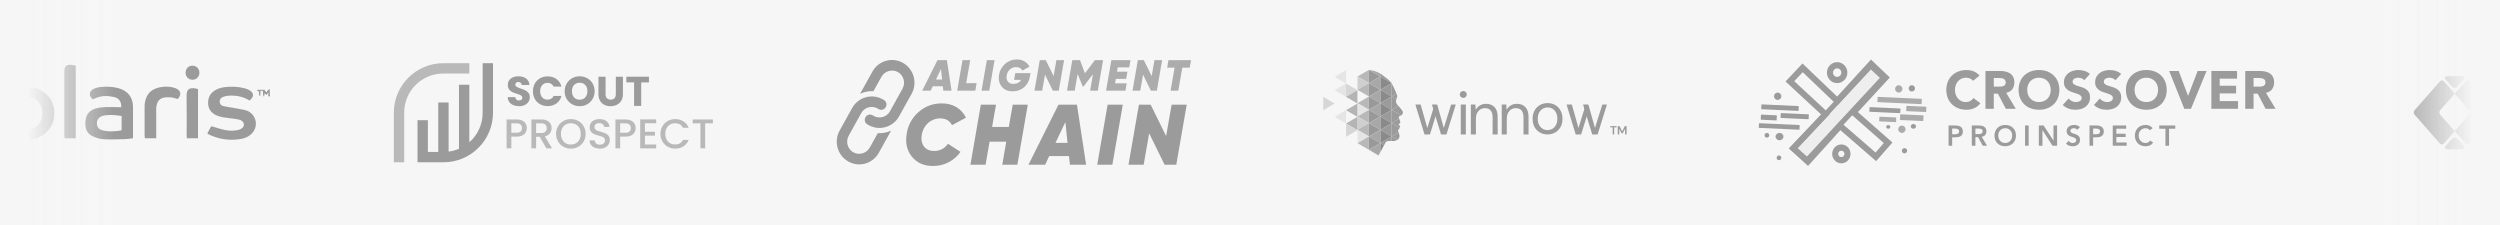 <svg width="1009" height="91" viewBox="0 0 1009 91" fill="none" xmlns="http://www.w3.org/2000/svg">
<rect x="0" y="0" width="1009" height="91" fill="#333333" stroke="none"/>
<g clip-path="url(#clip0_36_18454)">
<rect width="1009" height="91" fill="#F6F6F6"/>
<path d="M-10 0H1019" stroke="#F6F6F6" stroke-width="3"/>
<path d="M-10 91H1019" stroke="#F6F6F6" stroke-width="3"/>
<path d="M108.15 37.534C107.957 37.782 107.763 38.03 107.515 38.361C107.293 38.113 107.1 37.892 106.851 37.617C106.768 38.058 106.685 38.444 106.547 39.05C105.828 38.223 106.353 37.396 105.994 36.625C105.773 36.652 105.469 36.652 105.137 36.707C105.109 37.452 105.054 38.141 105.026 38.857C104.28 38.306 104.612 37.589 104.446 36.9C104.252 36.762 103.976 36.597 103.699 36.432C103.727 36.377 103.755 36.294 103.755 36.239C104.722 36.239 105.662 36.239 106.74 36.239C106.934 36.514 107.183 36.873 107.432 37.231C108.04 37.093 107.846 36.018 108.703 36.211C108.786 36.928 108.869 37.672 108.952 38.389C108.952 38.582 108.952 38.747 108.952 38.94C108.759 38.885 108.537 38.857 108.261 38.802C108.289 38.416 108.289 38.03 108.316 37.672C108.316 37.589 108.316 37.507 108.289 37.424C108.261 37.396 108.206 37.479 108.15 37.534Z" fill="#9B9B9B"/>
<path d="M108.952 38.333C108.869 37.617 108.786 36.872 108.703 36.156C108.786 36.045 108.869 35.963 108.952 35.852C108.952 36.679 108.952 37.506 108.952 38.333Z" fill="#909090"/>
<path d="M53.658 55.809C52.441 55.947 51.363 56.139 50.257 56.167C47.465 56.222 44.645 56.332 41.852 56.195C40.498 56.139 39.143 55.726 37.871 55.202C35.134 54.1 34.277 52.088 34.443 49.248C34.692 45.169 37.153 43.736 41.106 43.322C43.373 43.074 45.696 43.267 47.99 43.267C48.294 43.267 48.626 43.267 48.93 43.267C49.041 41.09 48.073 39.629 46.055 39.16C43.511 38.581 40.94 38.554 38.48 39.656C38.148 39.794 37.816 39.959 37.484 40.097C35.715 38.747 35.853 36.762 37.844 35.852C38.756 35.439 39.779 35.191 40.747 35.108C43.097 34.888 45.419 34.943 47.741 35.577C51.557 36.597 53.658 39.243 53.686 43.129C53.713 47.071 53.686 51.013 53.686 54.982C53.713 55.202 53.686 55.423 53.658 55.809ZM49.096 46.823C48.211 46.713 47.41 46.547 46.58 46.492C44.755 46.382 42.903 46.272 41.134 46.878C39.779 47.347 39.088 48.422 39.115 49.827C39.143 51.178 39.807 52.17 41.189 52.556C43.788 53.245 46.414 53.08 49.069 52.611C49.096 50.682 49.096 48.863 49.096 46.823Z" fill="#9B9B9B"/>
<path d="M21.919 45.72C22.112 51.233 17.634 56.36 10.86 56.415C4.529 56.47 -0.337 51.729 -0.282 45.638C-0.254 39.518 4.501 35.026 10.86 35.026C17.385 34.998 22.14 40.042 21.919 45.72ZM10.805 39.133C7.21 39.133 4.556 41.944 4.556 45.748C4.556 49.414 7.266 52.281 10.749 52.281C14.426 52.281 17.081 49.579 17.053 45.72C17.053 41.145 13.873 39.105 10.805 39.133Z" fill="#9B9B9B"/>
<path d="M100.686 40.566C98.087 38.912 95.184 38.416 92.142 38.637C91.451 38.692 90.76 38.83 90.124 39.078C89.101 39.436 88.631 40.125 88.659 41.035C88.687 41.999 89.267 42.606 90.124 42.799C91.59 43.13 93.082 43.35 94.576 43.598C95.986 43.846 97.368 44.094 98.778 44.37C99.137 44.453 99.469 44.59 99.828 44.728C103.616 46.41 104.446 51.151 101.487 54.045C100.326 55.175 98.916 55.782 97.34 56.057C92.806 56.884 88.465 56.25 84.318 54.293C84.125 54.21 83.931 54.045 83.655 53.852C84.208 52.832 84.761 51.84 85.258 50.93C87.166 51.454 88.963 52.088 90.843 52.474C92.695 52.86 94.603 52.887 96.456 52.364C97.064 52.171 97.755 51.785 98.114 51.289C98.888 50.158 98.197 48.725 96.677 48.339C95.405 48.008 94.05 47.871 92.723 47.705C90.954 47.457 89.157 47.347 87.47 46.603C85.59 45.776 84.291 44.425 84.042 42.303C83.793 39.932 84.484 37.975 86.558 36.597C87.885 35.715 89.405 35.301 90.954 35.136C93.525 34.888 96.096 34.943 98.64 35.605C99.303 35.77 99.967 36.018 100.547 36.349C102.593 37.479 102.648 39.105 100.686 40.566Z" fill="#9B9B9B"/>
<path d="M30.544 55.809C28.969 55.809 27.559 55.809 26.038 55.809C26.01 55.395 25.955 54.982 25.955 54.596C25.955 45.996 25.955 37.423 25.955 28.823C25.955 26.701 26.674 26.012 28.803 26.177C29.383 26.205 29.964 26.398 30.544 26.508C30.544 36.321 30.544 45.996 30.544 55.809Z" fill="#9B9B9B"/>
<path d="M63.058 55.809C61.482 55.809 60.017 55.809 58.468 55.809C58.441 55.478 58.386 55.12 58.358 54.789C58.358 50.985 58.358 47.154 58.358 43.35C58.358 42.661 58.358 41.972 58.496 41.283C59.132 37.7 61.344 35.632 65.242 35.108C67.067 34.86 68.919 34.916 70.689 35.55C72.983 36.349 73.426 38.141 71.767 39.96C70.827 39.739 69.915 39.381 68.975 39.298C67.951 39.215 66.846 39.215 65.85 39.464C63.943 39.987 63.279 41.531 63.086 43.35C63.003 44.122 63.058 44.921 63.058 45.693C63.058 48.587 63.058 51.481 63.058 54.376C63.058 54.844 63.058 55.285 63.058 55.809Z" fill="#9B9B9B"/>
<path d="M79.923 35.991C79.923 42.633 79.923 49.166 79.923 55.809C78.43 55.809 76.964 55.809 75.388 55.809C75.361 55.313 75.333 54.872 75.333 54.431C75.333 49.139 75.416 43.874 75.305 38.582C75.25 35.577 76.992 35.357 79.01 35.715C79.259 35.742 79.535 35.853 79.923 35.991Z" fill="#9B9B9B"/>
<path d="M80.476 29.32C80.476 30.974 79.259 32.214 77.656 32.187C76.08 32.159 74.918 30.974 74.891 29.375C74.891 27.721 76.107 26.481 77.711 26.508C79.287 26.536 80.476 27.749 80.476 29.32Z" fill="#9B9B9B"/>
<path d="M108.15 37.534C108.206 37.479 108.233 37.424 108.289 37.369C108.289 37.451 108.289 37.534 108.316 37.617C108.261 37.589 108.206 37.562 108.15 37.534Z" fill="#909090"/>
<g clip-path="url(#clip1_36_18454)">
<path d="M178.968 25.5C167.916 25.5 158.952 34.457 158.952 45.501V65.5H163.134V45.501C163.134 36.699 170.159 29.678 178.968 29.678H189.42V25.5H178.968Z" fill="#B9B9B9"/>
<path d="M194.801 25.5V45.501C194.801 50.283 192.726 54.539 189.42 57.428V34.201H185.239V60.053C183.929 60.611 182.526 60.998 181.057 61.188V41.362H176.876V61.322H172.694V48.523H168.513V65.499H178.966C190.018 65.499 198.981 56.543 198.981 45.499V25.5H194.801Z" fill="#9B9B9B"/>
<path d="M207.201 42.439C206.518 42.159 205.973 41.745 205.564 41.197C205.155 40.649 204.939 39.988 204.917 39.216H207.974C208.018 39.653 208.169 39.985 208.427 40.215C208.685 40.445 209.021 40.559 209.434 40.559C209.848 40.559 210.195 40.461 210.443 40.265C210.689 40.07 210.812 39.798 210.812 39.45C210.812 39.159 210.714 38.919 210.519 38.728C210.323 38.538 210.082 38.381 209.796 38.258C209.51 38.135 209.104 37.996 208.578 37.839C207.816 37.604 207.195 37.369 206.713 37.134C206.232 36.9 205.817 36.553 205.47 36.094C205.122 35.635 204.949 35.036 204.949 34.298C204.949 33.202 205.347 32.342 206.141 31.721C206.936 31.1 207.972 30.789 209.249 30.789C210.526 30.789 211.595 31.1 212.391 31.721C213.186 32.342 213.611 33.206 213.668 34.314H210.56C210.538 33.933 210.397 33.634 210.141 33.416C209.883 33.198 209.553 33.089 209.15 33.089C208.802 33.089 208.522 33.181 208.31 33.366C208.097 33.551 207.99 33.817 207.99 34.163C207.99 34.544 208.169 34.84 208.528 35.052C208.886 35.265 209.446 35.495 210.208 35.741C210.969 35.999 211.588 36.245 212.064 36.479C212.541 36.714 212.952 37.055 213.299 37.503C213.646 37.952 213.819 38.527 213.819 39.232C213.819 39.937 213.648 40.514 213.308 41.062C212.966 41.61 212.471 42.046 211.821 42.372C211.172 42.697 210.405 42.858 209.519 42.858C208.634 42.858 207.884 42.719 207.201 42.439Z" fill="#9B9B9B"/>
<path d="M215.851 33.719C216.355 32.806 217.058 32.096 217.959 31.587C218.861 31.079 219.883 30.824 221.025 30.824C222.425 30.824 223.623 31.193 224.62 31.932C225.617 32.67 226.283 33.678 226.618 34.953H223.46C223.226 34.46 222.891 34.085 222.46 33.828C222.029 33.57 221.54 33.442 220.99 33.442C220.104 33.442 219.389 33.75 218.839 34.365C218.291 34.98 218.017 35.804 218.017 36.832C218.017 37.861 218.291 38.684 218.839 39.3C219.387 39.915 220.104 40.222 220.99 40.222C221.538 40.222 222.028 40.093 222.46 39.837C222.891 39.579 223.224 39.206 223.46 38.712H226.618C226.283 39.988 225.616 40.992 224.62 41.726C223.623 42.458 222.425 42.824 221.025 42.824C219.883 42.824 218.861 42.569 217.959 42.061C217.058 41.553 216.355 40.844 215.851 39.938C215.347 39.031 215.094 37.997 215.094 36.832C215.094 35.668 215.347 34.63 215.851 33.719Z" fill="#9B9B9B"/>
<path d="M230.911 42.088C229.988 41.574 229.253 40.854 228.711 39.931C228.167 39.008 227.896 37.97 227.896 36.818C227.896 35.667 228.167 34.631 228.711 33.712C229.253 32.795 229.988 32.079 230.911 31.563C231.835 31.049 232.851 30.791 233.96 30.791C235.068 30.791 236.084 31.049 237.009 31.563C237.933 32.077 238.661 32.794 239.192 33.712C239.724 34.629 239.99 35.665 239.99 36.818C239.99 37.971 239.721 39.008 239.183 39.931C238.645 40.854 237.918 41.574 237 42.088C236.083 42.602 235.068 42.86 233.96 42.86C232.851 42.86 231.835 42.602 230.911 42.088ZM236.22 39.301C236.786 38.674 237.069 37.847 237.069 36.817C237.069 35.787 236.786 34.944 236.22 34.325C235.654 33.703 234.901 33.393 233.961 33.393C233.021 33.393 232.25 33.701 231.686 34.316C231.12 34.931 230.837 35.765 230.837 36.817C230.837 37.869 231.12 38.689 231.686 39.309C232.251 39.93 233.009 40.24 233.961 40.24C234.913 40.24 235.654 39.927 236.22 39.3V39.301Z" fill="#9B9B9B"/>
<path d="M244.409 30.959V38.009C244.409 38.713 244.582 39.257 244.929 39.636C245.277 40.017 245.786 40.208 246.458 40.208C247.131 40.208 247.645 40.017 248.004 39.636C248.362 39.255 248.542 38.713 248.542 38.009V30.959H251.414V37.993C251.414 39.044 251.19 39.934 250.743 40.662C250.294 41.39 249.693 41.938 248.936 42.307C248.18 42.676 247.338 42.861 246.409 42.861C245.479 42.861 244.648 42.679 243.915 42.316C243.182 41.953 242.601 41.405 242.176 40.671C241.751 39.938 241.538 39.046 241.538 37.994V30.96H244.41L244.409 30.959Z" fill="#9B9B9B"/>
<path d="M261.913 30.959V33.26H258.789V42.744H255.916V33.258H252.792V30.958H261.913V30.959Z" fill="#9B9B9B"/>
<path d="M212.206 53.364C211.926 53.89 211.477 54.318 210.862 54.647C210.246 54.977 209.456 55.142 208.494 55.142H206.377V59.876H204.462V48.21H208.494C209.39 48.21 210.149 48.364 210.769 48.672C211.391 48.979 211.856 49.397 212.164 49.923C212.472 50.449 212.625 51.036 212.625 51.685C212.625 52.278 212.485 52.838 212.205 53.364H212.206ZM210.123 53.087C210.48 52.757 210.661 52.29 210.661 51.685C210.661 50.409 209.938 49.772 208.494 49.772H206.377V53.582H208.494C209.221 53.582 209.765 53.417 210.123 53.087Z" fill="#B9B9B9"/>
<path d="M220.522 59.876L217.835 55.21H216.373V59.876H214.458V48.21H218.49C219.386 48.21 220.145 48.367 220.766 48.68C221.387 48.994 221.852 49.413 222.16 49.939C222.468 50.465 222.622 51.052 222.622 51.701C222.622 52.463 222.4 53.153 221.958 53.774C221.515 54.395 220.835 54.817 219.917 55.041L222.807 59.876H220.522ZM216.373 53.682H218.49C219.207 53.682 219.747 53.503 220.112 53.144C220.475 52.787 220.657 52.305 220.657 51.701C220.657 51.098 220.478 50.624 220.119 50.283C219.76 49.942 219.217 49.772 218.49 49.772H216.373V53.683V53.682Z" fill="#B9B9B9"/>
<path d="M227.399 59.23C226.486 58.721 225.764 58.011 225.232 57.098C224.7 56.187 224.435 55.16 224.435 54.017C224.435 52.874 224.7 51.852 225.232 50.945C225.764 50.038 226.486 49.33 227.399 48.822C228.311 48.313 229.311 48.059 230.397 48.059C231.484 48.059 232.5 48.313 233.413 48.822C234.325 49.332 235.045 50.039 235.571 50.945C236.098 51.852 236.36 52.876 236.36 54.017C236.36 55.158 236.096 56.185 235.571 57.098C235.045 58.011 234.325 58.721 233.413 59.23C232.5 59.739 231.496 59.993 230.397 59.993C229.299 59.993 228.311 59.738 227.399 59.23ZM232.463 57.803C233.067 57.45 233.541 56.947 233.882 56.292C234.224 55.637 234.394 54.88 234.394 54.017C234.394 53.154 234.223 52.4 233.882 51.751C233.541 51.102 233.067 50.603 232.463 50.256C231.859 49.909 231.17 49.736 230.397 49.736C229.625 49.736 228.936 49.91 228.332 50.256C227.728 50.603 227.254 51.102 226.912 51.751C226.571 52.4 226.399 53.156 226.399 54.017C226.399 54.878 226.569 55.637 226.912 56.292C227.254 56.947 227.728 57.451 228.332 57.803C228.936 58.156 229.625 58.331 230.397 58.331C231.17 58.331 231.859 58.156 232.463 57.803Z" fill="#B9B9B9"/>
<path d="M239.974 59.583C239.346 59.309 238.854 58.919 238.496 58.417C238.137 57.913 237.958 57.325 237.958 56.654H240.008C240.052 57.158 240.251 57.572 240.604 57.897C240.958 58.222 241.453 58.383 242.091 58.383C242.729 58.383 243.267 58.224 243.636 57.904C244.006 57.585 244.191 57.175 244.191 56.671C244.191 56.279 244.076 55.96 243.846 55.714C243.616 55.468 243.331 55.277 242.99 55.143C242.648 55.008 242.175 54.863 241.571 54.706C240.808 54.504 240.189 54.3 239.714 54.094C239.238 53.887 238.833 53.565 238.496 53.128C238.16 52.691 237.992 52.11 237.992 51.382C237.992 50.711 238.16 50.123 238.496 49.619C238.832 49.115 239.302 48.73 239.907 48.461C240.511 48.192 241.211 48.058 242.006 48.058C243.136 48.058 244.065 48.34 244.786 48.906C245.509 49.471 245.909 50.246 245.987 51.231H243.87C243.836 50.806 243.635 50.443 243.265 50.139C242.896 49.836 242.409 49.687 241.804 49.687C241.255 49.687 240.807 49.827 240.459 50.107C240.112 50.387 239.939 50.79 239.939 51.316C239.939 51.675 240.049 51.968 240.266 52.198C240.484 52.428 240.761 52.609 241.097 52.743C241.433 52.878 241.892 53.023 242.474 53.179C243.246 53.392 243.877 53.604 244.364 53.817C244.85 54.029 245.265 54.357 245.607 54.798C245.949 55.241 246.119 55.831 246.119 56.569C246.119 57.163 245.959 57.722 245.639 58.248C245.32 58.774 244.855 59.196 244.245 59.516C243.635 59.835 242.915 59.993 242.087 59.993C241.302 59.993 240.597 59.857 239.97 59.582L239.974 59.583Z" fill="#B9B9B9"/>
<path d="M256.134 53.364C255.854 53.89 255.405 54.318 254.789 54.647C254.174 54.977 253.383 55.142 252.422 55.142H250.304V59.876H248.39V48.21H252.422C253.317 48.21 254.077 48.364 254.697 48.672C255.319 48.979 255.783 49.397 256.091 49.923C256.399 50.449 256.553 51.036 256.553 51.685C256.553 52.278 256.412 52.838 256.132 53.364H256.134ZM254.05 53.087C254.408 52.757 254.589 52.29 254.589 51.685C254.589 50.409 253.866 49.772 252.422 49.772H250.304V53.582H252.422C253.149 53.582 253.693 53.417 254.05 53.087Z" fill="#B9B9B9"/>
<path d="M260.3 49.754V53.177H264.332V54.739H260.3V58.315H264.835V59.877H258.384V48.193H264.835V49.755H260.3V49.754Z" fill="#B9B9B9"/>
<path d="M267.347 50.947C267.88 50.04 268.601 49.332 269.514 48.824C270.426 48.316 271.426 48.06 272.513 48.06C273.756 48.06 274.861 48.365 275.831 48.975C276.8 49.584 277.502 50.449 277.939 51.568H275.637C275.335 50.953 274.914 50.494 274.378 50.191C273.84 49.889 273.218 49.738 272.513 49.738C271.74 49.738 271.051 49.912 270.447 50.258C269.843 50.605 269.369 51.103 269.028 51.752C268.686 52.401 268.514 53.157 268.514 54.019C268.514 54.88 268.685 55.636 269.028 56.285C269.369 56.934 269.843 57.435 270.447 57.787C271.051 58.14 271.74 58.316 272.513 58.316C273.218 58.316 273.84 58.165 274.378 57.863C274.916 57.561 275.335 57.103 275.637 56.486H277.939C277.502 57.605 276.8 58.467 275.831 59.07C274.861 59.674 273.756 59.977 272.513 59.977C271.414 59.977 270.413 59.722 269.506 59.214C268.598 58.704 267.878 57.996 267.347 57.091C266.815 56.184 266.55 55.16 266.55 54.019C266.55 52.878 266.815 51.853 267.347 50.947Z" fill="#B9B9B9"/>
<path d="M287.715 48.21V49.772H284.606V59.876H282.692V49.772H279.567V48.21H287.715Z" fill="#B9B9B9"/>
</g>
<g clip-path="url(#clip2_36_18454)">
<path d="M384.043 36.586H380.72L380.53 34.809H376.477L375.641 36.586H372.208L378.367 24.265H382.159L384.043 36.586ZM379.782 27.838L377.764 32.097H380.244L379.782 27.838Z" fill="#ACACAC"/>
<path d="M391.578 24.265L389.961 33.541H394.157L393.634 36.586H386.327L388.467 24.265H391.578Z" fill="#ACACAC"/>
<path d="M396.152 36.586L398.292 24.265H401.406L399.266 36.586H396.152Z" fill="#ACACAC"/>
<path d="M409.756 29.527H415.897L415.688 30.777C415.398 32.644 414.615 34.124 413.34 35.216C412.065 36.308 410.511 36.854 408.678 36.854C406.771 36.854 405.309 36.221 404.292 34.953C403.275 33.686 402.909 32.119 403.195 30.253C403.461 28.503 404.342 26.91 405.674 25.764C406.98 24.601 408.667 23.974 410.406 24.004C411.482 23.983 412.544 24.249 413.485 24.776C414.351 25.271 415.054 26.015 415.503 26.914L412.642 28.458C412.133 27.543 411.281 27.086 410.084 27.086C409.173 27.078 408.29 27.41 407.605 28.018C406.906 28.644 406.445 29.497 406.3 30.43C406.127 31.414 406.284 32.235 406.769 32.892C407.255 33.55 407.985 33.871 408.961 33.857C410.446 33.857 411.495 33.318 412.11 32.238H409.293L409.756 29.527Z" fill="#ACACAC"/>
<path d="M420.629 36.586H417.515L419.655 24.265H422.073L425.239 30.706L426.37 24.265H429.466L427.326 36.586H424.927L421.76 30.145L420.629 36.586Z" fill="#ACACAC"/>
<path d="M441.904 24.265H445.21L443.07 36.586H439.978L441.122 29.932L437.308 34.895H436.995L434.924 29.845L433.758 36.586H430.644L432.784 24.265H435.898L437.882 29.581L441.904 24.265Z" fill="#ACACAC"/>
<path d="M456.274 24.265L455.751 27.204H451.141L450.829 28.929H455.046L454.523 31.823H450.348L450.035 33.637H454.733L454.227 36.594H446.407L448.547 24.272L456.274 24.265Z" fill="#ACACAC"/>
<path d="M460.206 36.586H457.091L459.231 24.265H461.649L464.816 30.706L465.947 24.265H469.042L466.904 36.586H464.503L461.34 30.139L460.206 36.586Z" fill="#ACACAC"/>
<path d="M471.583 24.265H480.717L480.177 27.31H477.184L475.567 36.586H472.452L474.07 27.31H471.068L471.583 24.265Z" fill="#ACACAC"/>
<path d="M376.605 66.996C372.935 66.996 370.084 65.75 368.053 63.258C366.047 60.791 365.34 57.711 365.932 54.017C366.437 50.583 368.15 47.449 370.756 45.19C373.402 42.883 376.504 41.728 380.061 41.728C382.363 41.728 384.347 42.23 386.014 43.234C387.681 44.242 389.015 45.73 389.846 47.506L384.235 50.518C383.323 48.697 381.738 47.785 379.48 47.784C377.681 47.765 375.939 48.419 374.588 49.619C373.214 50.85 372.308 52.527 372.022 54.361C371.702 56.298 371.998 57.878 372.911 59.102C373.846 60.325 375.214 60.937 377.017 60.937C379.32 60.937 381.19 59.968 382.627 58.029L387.656 61.309C386.413 63.079 384.764 64.516 382.85 65.497C380.917 66.494 378.775 67.008 376.605 66.996Z" fill="#9B9B9B"/>
<path d="M407.154 51.218L408.728 42.253H414.817L410.606 66.481H404.518L406.126 57.172H399.386L397.778 66.481H391.656L395.863 42.253H401.987L400.414 51.218H407.154Z" fill="#9B9B9B"/>
<path d="M438.352 66.481H431.82L431.438 62.986H423.468L421.826 66.481H415.087L427.2 42.253H434.658L438.352 66.481ZM429.972 49.279L426.003 57.656H430.86L429.972 49.279Z" fill="#9B9B9B"/>
<path d="M442.839 66.481L447.035 42.253H453.157L448.95 66.481H442.839Z" fill="#9B9B9B"/>
<path d="M461.579 66.481H455.456L459.664 42.253H464.419L470.644 54.922L472.868 42.253H478.958L474.75 66.481H470.03L463.803 53.814L461.579 66.481Z" fill="#9B9B9B"/>
<path d="M352.116 28.884L347.132 37.844C348.058 37.41 349.039 37.105 350.046 36.939C350.866 36.803 351.697 36.759 352.526 36.81L355.732 31.044C357.067 28.643 360.119 27.742 362.474 29.134C363.574 29.787 364.376 30.851 364.709 32.096C365.042 33.342 364.879 34.669 364.256 35.795L361.013 41.636L359.836 43.759L359.203 44.895C358.632 45.926 357.711 46.712 356.611 47.109C355.94 47.354 355.224 47.447 354.513 47.381C353.83 47.319 353.167 47.112 352.57 46.771C352.467 46.713 352.368 46.651 352.27 46.578C351.84 46.284 351.316 46.167 350.804 46.25C350.291 46.333 349.83 46.611 349.512 47.026L349.423 47.144C349.256 47.365 349.136 47.619 349.07 47.889C349.003 48.159 348.991 48.44 349.036 48.715C349.08 48.99 349.178 49.253 349.326 49.488C349.473 49.723 349.667 49.925 349.894 50.083C350.085 50.218 350.298 50.347 350.51 50.468C351.328 50.935 352.213 51.27 353.132 51.46C353.893 51.619 354.671 51.677 355.446 51.632C357.412 51.523 359.29 50.773 360.798 49.492C361.627 48.784 362.324 47.931 362.856 46.974L362.932 46.839L367.916 37.877C368.499 36.827 368.873 35.672 369.015 34.476C369.158 33.28 369.066 32.067 368.745 30.907C368.424 29.747 367.88 28.663 367.145 27.715C366.41 26.768 365.497 25.977 364.46 25.386C362.364 24.194 359.887 23.893 357.572 24.549C355.257 25.205 353.294 26.765 352.116 28.884Z" fill="#9B9B9B"/>
<path d="M353.664 39.099C352.903 38.94 352.126 38.882 351.35 38.927C350.425 38.979 349.513 39.175 348.646 39.506C347.682 39.872 346.787 40.402 345.999 41.073C345.169 41.778 344.472 42.627 343.939 43.581L343.864 43.716L338.881 52.678C338.297 53.728 337.923 54.883 337.781 56.079C337.639 57.275 337.731 58.488 338.052 59.648C338.373 60.808 338.916 61.892 339.651 62.84C340.387 63.787 341.299 64.579 342.337 65.169C343.374 65.76 344.517 66.138 345.698 66.282C346.88 66.425 348.079 66.332 349.225 66.008C350.372 65.683 351.444 65.133 352.38 64.389C353.316 63.645 354.099 62.722 354.682 61.672L359.666 52.713C357.98 53.503 356.126 53.858 354.27 53.747L351.064 59.513C349.729 61.914 346.678 62.815 344.322 61.423C343.222 60.77 342.42 59.706 342.087 58.461C341.754 57.215 341.917 55.887 342.541 54.762L345.783 48.919L346.962 46.796L347.593 45.66C347.797 45.294 348.047 44.956 348.335 44.654C348.852 44.113 349.486 43.7 350.187 43.446C350.858 43.201 351.574 43.107 352.285 43.172C352.968 43.235 353.63 43.444 354.228 43.784C354.33 43.842 354.431 43.904 354.528 43.977C354.958 44.271 355.482 44.388 355.994 44.305C356.507 44.222 356.969 43.944 357.286 43.529L357.375 43.411C357.542 43.19 357.662 42.936 357.729 42.666C357.795 42.395 357.807 42.114 357.763 41.839C357.718 41.564 357.619 41.301 357.471 41.066C357.324 40.831 357.13 40.629 356.902 40.472C356.712 40.337 356.5 40.208 356.286 40.087C355.468 39.621 354.584 39.288 353.664 39.099Z" fill="#9B9B9B"/>
</g>
<g clip-path="url(#clip3_36_18454)">
<path d="M561.695 38.94L563.633 37.806C563.193 36.687 562.296 34.671 561.695 33.662V38.94Z" fill="#9B9B9B"/>
<path d="M561.695 38.941L563.588 40.049C563.775 39.539 564.007 38.911 563.862 38.436C563.82 38.298 563.74 38.078 563.633 37.806L561.695 38.941Z" fill="#9B9B9B"/>
<path d="M561.695 44.322L564.398 42.74C564.312 42.65 564.222 42.56 564.125 42.469C563.623 41.992 563.392 41.212 563.392 40.755C563.392 40.59 563.483 40.338 563.588 40.049L561.695 38.941V44.322Z" fill="#9B9B9B"/>
<path d="M561.695 44.321L565.524 46.561C565.757 46.438 565.943 46.238 566.052 45.995C566.246 45.575 566.281 45.308 566.108 44.931C565.914 44.511 565.704 44.353 565.366 43.896C565.089 43.522 564.789 43.141 564.399 42.738L561.695 44.32L561.695 44.321Z" fill="#9B9B9B"/>
<path d="M561.695 49.701L564.725 47.928C564.625 47.65 564.542 47.413 564.52 47.324C564.464 47.096 564.708 47.02 564.877 46.848C564.975 46.748 565.249 46.712 565.524 46.561L561.695 44.321L561.695 49.701Z" fill="#9B9B9B"/>
<path d="M561.691 49.7L564.925 51.592C565.014 51.432 565.08 51.294 565.08 51.245C565.08 51.131 564.967 50.73 564.798 50.559C564.677 50.433 564.564 50.299 564.46 50.159L564.89 49.81C564.89 49.81 565.265 49.462 565.152 49.119C565.083 48.909 564.882 48.367 564.722 47.926L561.691 49.699L561.691 49.7Z" fill="#9B9B9B"/>
<path d="M561.695 55.081L564.506 53.437C564.392 53.177 564.274 52.95 564.238 52.81C564.182 52.581 564.389 52.412 564.558 52.182C564.692 51.993 564.816 51.796 564.929 51.593L561.695 49.701V55.081Z" fill="#9B9B9B"/>
<path d="M561.695 55.082L564.018 56.441C564.036 56.43 564.053 56.419 564.069 56.409C564.407 56.18 564.689 55.723 564.802 55.323C564.915 54.923 564.802 54.409 564.689 53.951C564.643 53.775 564.581 53.602 564.506 53.435L561.695 55.08V55.082Z" fill="#9B9B9B"/>
<path d="M562.434 56.925C562.864 56.925 563.652 56.666 564.017 56.444L561.695 55.085V56.902C562.01 56.912 562.281 56.925 562.434 56.925Z" fill="#9B9B9B"/>
<path d="M561.595 33.502L561.584 33.484C560.851 32.342 559.105 31.268 558.09 30.412C558.06 30.387 558.03 30.364 558 30.34L557.095 30.869L561.595 33.502Z" fill="#9B9B9B"/>
<path d="M561.648 33.586C561.63 33.557 561.613 33.529 561.596 33.502L557.095 30.869V36.249L561.648 33.586Z" fill="#8A8A8A"/>
<path d="M561.693 38.941V33.663C561.678 33.637 561.662 33.611 561.647 33.587L557.095 36.251L561.693 38.941Z" fill="#9B9B9B"/>
<path d="M561.693 38.941L557.095 36.251H557.095V36.251V41.631H557.095L561.693 38.941Z" fill="#8A8A8A"/>
<path d="M561.693 38.941L557.095 41.632L561.693 44.322V38.942V38.942V38.941H561.693Z" fill="#9B9B9B"/>
<path d="M561.693 44.321L561.693 44.32H561.693L557.095 41.63H557.095V41.63V47.01L561.692 44.321L561.693 44.321Z" fill="#8A8A8A"/>
<path d="M561.693 44.321V44.32L561.693 44.321L561.692 44.321L557.095 47.011L561.693 49.701H561.693V49.7V44.321Z" fill="#9B9B9B"/>
<path d="M561.693 49.701L557.095 47.011H557.095V52.391L561.693 49.701Z" fill="#8A8A8A"/>
<path d="M557.095 52.391H557.095L561.692 55.081L561.693 55.082H561.693V49.702V49.701V49.701H561.693L557.095 52.391Z" fill="#9B9B9B"/>
<path d="M561.693 55.083L561.693 55.082L561.692 55.082L557.095 52.393V57.773H557.095L561.693 55.083Z" fill="#8A8A8A"/>
<path d="M561.693 55.083L557.095 57.773L558.576 58.64C558.714 58.4 558.832 58.248 558.863 58.189C559.054 57.835 559.269 57.147 559.838 56.983C560.282 56.854 561.077 56.881 561.693 56.902V55.084V55.083Z" fill="#9B9B9B"/>
<path d="M557.095 57.773V61.41C557.596 60.443 558.211 59.275 558.576 58.64L557.095 57.773Z" fill="#8A8A8A"/>
<path d="M557.095 30.869L558 30.339C557.713 30.104 557.411 29.888 557.095 29.694V30.869Z" fill="#8A8A8A"/>
<path d="M557.093 29.695C556.396 29.267 555.675 28.968 554.875 28.698C554.327 28.513 553.454 28.377 552.673 28.284L557.093 30.871V29.695Z" fill="#A8A8A8"/>
<path d="M552.495 33.562L557.093 30.872L552.672 28.285C552.612 28.278 552.553 28.271 552.495 28.266V33.562Z" fill="#999999"/>
<path d="M552.496 33.559H552.495L552.496 33.559V33.56L557.093 36.25V30.869L552.496 33.559V33.559Z" fill="#A8A8A8"/>
<path d="M552.495 38.94L557.093 36.25L552.495 33.56V38.94Z" fill="#999999"/>
<path d="M552.495 38.941V38.942L557.093 41.631H557.093V36.251H557.093L552.495 38.941V38.941Z" fill="#A8A8A8"/>
<path d="M557.093 41.631L552.495 38.941V44.321L557.093 41.631Z" fill="#999999"/>
<path d="M552.496 44.322L552.495 44.322L552.496 44.322L552.496 44.322V44.322L557.094 47.012V41.632V41.632H557.094L552.496 44.322Z" fill="#A8A8A8"/>
<path d="M552.495 49.701L557.093 47.011H557.093L552.495 44.321V49.701Z" fill="#999999"/>
<path d="M552.495 49.701V49.701L557.093 52.391H557.093V47.011L552.495 49.701Z" fill="#A8A8A8"/>
<path d="M557.093 52.392L552.495 49.702V55.082L557.093 52.392Z" fill="#999999"/>
<path d="M552.496 55.082H552.496L552.496 55.083L552.496 55.083V55.083L557.094 57.773V52.393V52.393H557.094L552.496 55.082Z" fill="#A8A8A8"/>
<path d="M557.093 57.775L552.495 55.085V60.464L557.093 57.775Z" fill="#999999"/>
<path d="M552.495 60.463L556.403 62.749C556.544 62.474 556.799 61.977 557.094 61.409V57.773L552.495 60.463Z" fill="#A8A8A8"/>
<path d="M552.498 33.561V28.263C552.458 28.259 552.418 28.254 552.378 28.25L547.9 30.87L552.497 33.56L552.498 33.561Z" fill="#B8B8B8"/>
<path d="M552.498 33.559L552.498 33.559L552.497 33.559L547.9 30.869V36.25L552.498 33.559Z" fill="#CFCFCF"/>
<path d="M552.498 38.94V33.56V33.56V33.56L547.9 36.25L552.497 38.94L552.498 38.94H552.498Z" fill="#B8B8B8"/>
<path d="M552.498 44.322V38.942V38.942V38.941H552.498L552.497 38.942L547.9 41.632L552.498 44.322Z" fill="#B8B8B8"/>
<path d="M552.497 44.321L552.498 44.32L547.9 41.63V47.01L552.497 44.321L552.497 44.321Z" fill="#E5E5E5"/>
<path d="M552.498 49.701V49.7V44.321V44.32L552.497 44.321L552.497 44.321L547.9 47.011L552.498 49.701Z" fill="#B8B8B8"/>
<path d="M552.498 49.701L547.9 47.011V52.391L552.498 49.701Z" fill="#CFCFCF"/>
<path d="M552.498 55.082V49.702V49.701V49.701L547.9 52.391L552.497 55.081L552.498 55.082H552.498Z" fill="#B8B8B8"/>
<path d="M552.498 55.083L552.497 55.082L552.497 55.082L547.9 52.393V57.773L552.498 55.083Z" fill="#E5E5E5"/>
<path d="M552.498 60.463V55.084V55.083V55.083L547.9 57.773L552.497 60.463L552.498 60.463H552.498Z" fill="#B8B8B8"/>
<path d="M547.859 36.4L543.261 33.71V39.089L547.859 36.4Z" fill="#D6D6D6"/>
<path d="M547.859 36.4L543.262 39.09V39.09V39.09L543.261 39.091L547.859 41.781H547.859V36.4Z" fill="#B4B4B4"/>
<path d="M543.262 44.469L547.859 47.159V41.779V41.778H547.859L543.261 44.469H543.261L543.262 44.468V44.469Z" fill="#B4B4B4"/>
<path d="M543.262 49.851L543.261 49.851L547.859 52.541V47.161L543.262 49.851V49.851V49.851Z" fill="#B4B4B4"/>
<path d="M543.261 49.851V55.231L547.859 52.541L543.261 49.851Z" fill="#D6D6D6"/>
<path d="M543.26 33.709V28.328L538.661 31.018L543.26 33.709Z" fill="#E5E5E5"/>
<path d="M543.26 39.089V39.088V33.709V33.708L543.259 33.709L538.662 36.398L543.259 39.088L543.26 39.088V39.089Z" fill="#E5E5E5"/>
<path d="M543.26 44.47L543.259 44.47L538.661 47.16L543.26 49.85V49.85V49.85V44.47V44.47Z" fill="#E5E5E5"/>
<path d="M534.062 39.089V44.469L538.66 41.779L534.062 39.089Z" fill="#D6D6D6"/>
</g>
<path d="M571.288 42.19C571.266 42.19 571.25 42.212 571.256 42.233L574.925 54.236C574.929 54.25 574.942 54.26 574.957 54.26H577.095C577.11 54.26 577.123 54.25 577.127 54.236L580.223 44.307L583.327 54.26L587.041 42.19L584.315 51.048L583.327 54.26L580.223 44.307L579.041 42.256C579.026 42.231 578.988 42.235 578.98 42.263L576.085 51.548C576.075 51.58 576.03 51.579 576.021 51.547L573.387 42.214C573.383 42.2 573.37 42.19 573.355 42.19H571.288Z" fill="#9B9B9B"/>
<path d="M577.956 42.19C577.934 42.19 577.918 42.212 577.924 42.234L581.593 54.236C581.597 54.25 581.61 54.26 581.625 54.26H583.763C583.778 54.26 583.791 54.25 583.795 54.236L586.891 44.307L587.529 42.233C587.536 42.212 587.52 42.19 587.497 42.19L585.695 42.19C585.68 42.19 585.667 42.2 585.663 42.214L582.753 51.548C582.743 51.58 582.698 51.58 582.689 51.548L580.055 42.215C580.051 42.2 580.038 42.19 580.023 42.19H577.956Z" fill="#9B9B9B"/>
<path d="M589.566 39.124C589.842 39.384 590.183 39.514 590.588 39.514C590.978 39.514 591.31 39.384 591.586 39.124C591.862 38.849 592 38.508 592 38.102C592 37.713 591.862 37.389 591.586 37.129C591.31 36.87 590.978 36.74 590.588 36.74C590.183 36.74 589.842 36.87 589.566 37.129C589.307 37.389 589.177 37.713 589.177 38.102C589.177 38.508 589.307 38.849 589.566 39.124Z" fill="#9B9B9B"/>
<path d="M589.566 42.224V54.227C589.566 54.245 589.581 54.26 589.6 54.26H591.577C591.595 54.26 591.61 54.245 591.61 54.227V42.224C591.61 42.206 591.595 42.191 591.577 42.191H589.6C589.581 42.191 589.566 42.206 589.566 42.224Z" fill="#9B9B9B"/>
<path d="M593.633 42.224V54.227C593.633 54.245 593.648 54.26 593.667 54.26H595.644C595.662 54.26 595.677 54.245 595.677 54.227V48.006C595.677 46.611 596.018 45.54 596.699 44.794C597.397 44.032 598.265 43.651 599.303 43.651C601.379 43.651 602.418 44.908 602.418 47.422V54.227C602.418 54.245 602.433 54.26 602.451 54.26H604.428C604.447 54.26 604.462 54.245 604.462 54.227V47.203C604.462 45.403 604.032 44.072 603.172 43.212C602.328 42.336 601.193 41.898 599.765 41.898C598.841 41.898 598.013 42.117 597.283 42.555C596.588 42.972 596.048 43.536 595.662 44.246C595.646 44.277 595.599 44.267 595.597 44.233L595.484 42.222C595.483 42.204 595.469 42.19 595.451 42.19H593.667C593.648 42.19 593.633 42.205 593.633 42.224Z" fill="#9B9B9B"/>
<path d="M606.095 42.224V54.227C606.095 54.245 606.11 54.26 606.128 54.26H608.105C608.124 54.26 608.139 54.245 608.139 54.227V48.006C608.139 46.611 608.479 45.54 609.161 44.794C609.858 44.032 610.726 43.651 611.764 43.651C613.841 43.651 614.879 44.908 614.879 47.422V54.227C614.879 54.245 614.894 54.26 614.913 54.26H616.89C616.908 54.26 616.923 54.245 616.923 54.227V47.203C616.923 45.403 616.493 44.072 615.634 43.212C614.79 42.336 613.654 41.898 612.227 41.898C611.302 41.898 610.475 42.117 609.745 42.555C609.05 42.972 608.51 43.536 608.124 44.246C608.107 44.277 608.061 44.267 608.059 44.233L607.946 42.222C607.945 42.204 607.93 42.19 607.912 42.19H606.128C606.11 42.19 606.095 42.205 606.095 42.224Z" fill="#9B9B9B"/>
<path d="M624.568 54.261C623.433 54.261 622.41 54.001 621.502 53.482C620.594 52.963 619.872 52.233 619.336 51.292C618.817 50.335 618.558 49.215 618.558 47.934C618.558 46.652 618.825 45.541 619.361 44.6C619.896 43.643 620.618 42.905 621.526 42.386C622.451 41.867 623.481 41.607 624.617 41.607C625.752 41.607 626.774 41.867 627.683 42.386C628.591 42.905 629.305 43.643 629.824 44.6C630.36 45.541 630.627 46.652 630.627 47.934C630.627 49.215 630.36 50.335 629.824 51.292C629.289 52.233 628.559 52.963 627.634 53.482C626.726 54.001 625.704 54.261 624.568 54.261ZM624.568 52.508C625.266 52.508 625.915 52.338 626.515 51.998C627.115 51.657 627.602 51.146 627.975 50.465C628.348 49.783 628.535 48.94 628.535 47.934C628.535 46.928 628.348 46.084 627.975 45.403C627.618 44.722 627.139 44.211 626.539 43.87C625.939 43.529 625.298 43.359 624.617 43.359C623.919 43.359 623.27 43.529 622.67 43.87C622.07 44.211 621.583 44.722 621.21 45.403C620.837 46.084 620.65 46.928 620.65 47.934C620.65 48.94 620.837 49.783 621.21 50.465C621.583 51.146 622.062 51.657 622.646 51.998C623.246 52.338 623.887 52.508 624.568 52.508Z" fill="#9B9B9B"/>
<path d="M632.306 42.19C632.283 42.19 632.267 42.212 632.274 42.233L635.942 54.236C635.947 54.25 635.96 54.26 635.974 54.26H638.113C638.127 54.26 638.14 54.25 638.145 54.236L641.241 44.307L644.345 54.26L648.059 42.19L645.333 51.048L644.345 54.26L641.241 44.307L640.058 42.256C640.044 42.231 640.006 42.235 639.997 42.263L637.102 51.548C637.093 51.58 637.047 51.579 637.038 51.547L634.405 42.214C634.401 42.2 634.387 42.19 634.372 42.19H632.306Z" fill="#9B9B9B"/>
<path d="M638.974 42.19C638.951 42.19 638.935 42.212 638.942 42.234L642.61 54.236C642.615 54.25 642.628 54.26 642.642 54.26H644.781C644.795 54.26 644.808 54.25 644.813 54.236L647.909 44.307L648.547 42.233C648.553 42.212 648.537 42.19 648.515 42.19L646.713 42.19C646.698 42.19 646.685 42.2 646.681 42.214L643.77 51.548C643.761 51.58 643.715 51.58 643.706 51.548L641.073 42.215C641.068 42.2 641.055 42.19 641.04 42.19H638.974Z" fill="#9B9B9B"/>
<path d="M650.909 54.261C650.891 54.261 650.876 54.246 650.876 54.227V51.438C650.876 51.419 650.861 51.404 650.842 51.404H649.933C649.915 51.404 649.9 51.389 649.9 51.37V50.945C649.9 50.926 649.915 50.911 649.933 50.911H652.436C652.454 50.911 652.469 50.926 652.469 50.945V51.37C652.469 51.389 652.454 51.404 652.436 51.404H651.522C651.503 51.404 651.488 51.419 651.488 51.438V54.227C651.488 54.246 651.473 54.261 651.455 54.261H650.909ZM652.956 54.261C652.938 54.261 652.923 54.246 652.923 54.227V50.945C652.923 50.926 652.938 50.911 652.956 50.911H653.63C653.642 50.911 653.654 50.918 653.66 50.93L654.687 52.976C654.7 53 654.735 53 654.747 52.975L655.761 50.93C655.766 50.918 655.778 50.911 655.791 50.911H656.464C656.482 50.911 656.497 50.926 656.497 50.945V54.227C656.497 54.246 656.482 54.261 656.464 54.261H655.918C655.9 54.261 655.885 54.246 655.885 54.227V52.089C655.885 52.054 655.837 52.042 655.822 52.074L654.961 53.764C654.955 53.775 654.944 53.782 654.931 53.782H654.489C654.476 53.782 654.465 53.775 654.459 53.764L653.599 52.074C653.583 52.042 653.535 52.054 653.535 52.089V54.227C653.535 54.246 653.52 54.261 653.502 54.261H652.956Z" fill="#9B9B9B"/>
<path d="M723.385 59.711L754.935 25.932L760.407 31.341L729.472 65.492L723.385 59.711Z" fill="#EEEEEE" stroke="#CFCFCF" stroke-width="0.212" stroke-miterlimit="10"/>
<path d="M755.081 28.048L758.714 31.416L729.219 63.234L725.368 59.994L755.081 28.048ZM754.971 25.085L722.329 60.179L729.398 66.126L761.678 31.302L754.971 25.085Z" fill="#9B9B9B"/>
<path d="M755.25 27.569L759.251 31.39L748.029 43.576L746.315 45.438L748.217 47.11L760.3 57.735L756.966 61.546L744.4 50.659L742.563 49.068L740.934 50.871L729.548 63.465L725.487 59.758L736.774 47.874L738.499 46.057L736.66 44.355L724.155 32.769L727.579 29.138L739.745 40.764L741.579 42.517L743.292 40.646L755.252 27.57M755.131 24.027L741.46 38.974L727.488 25.622L720.636 32.885L734.974 46.169L721.949 59.882L729.717 66.972L742.776 52.529L757.208 65.035L763.793 57.508L749.855 45.251L762.723 31.277L755.131 24.027Z" fill="#9B9B9B"/>
<path d="M741.47 27.598C741.496 27.598 741.524 27.598 741.55 27.6C741.997 27.62 742.409 27.82 742.711 28.157C743.012 28.495 743.167 28.935 743.146 29.394C743.104 30.313 742.371 31.032 741.476 31.032C741.45 31.032 741.423 31.032 741.397 31.031C740.475 30.987 739.758 30.182 739.801 29.237C739.843 28.318 740.576 27.598 741.47 27.598ZM741.47 25.085C739.279 25.085 737.455 26.854 737.353 29.122C737.248 31.456 739.008 33.435 741.284 33.542C741.348 33.545 741.412 33.547 741.476 33.547C743.668 33.547 745.492 31.778 745.594 29.51C745.698 27.176 743.939 25.197 741.663 25.09C741.599 25.087 741.535 25.085 741.47 25.085Z" fill="#9B9B9B"/>
<path d="M743.163 60.811C743.183 60.811 743.202 60.811 743.224 60.811C743.918 60.844 744.457 61.451 744.425 62.164C744.394 62.858 743.842 63.401 743.169 63.401C743.149 63.401 743.129 63.401 743.108 63.401C742.413 63.368 741.875 62.761 741.907 62.048C741.937 61.354 742.49 60.811 743.163 60.811ZM743.163 58.299C741.197 58.299 739.559 59.891 739.468 61.932C739.374 64.032 740.953 65.814 742.996 65.91C743.054 65.913 743.112 65.915 743.169 65.915C745.135 65.915 746.772 64.323 746.864 62.282C746.957 60.181 745.379 58.399 743.335 58.303C743.277 58.3 743.219 58.299 743.163 58.299Z" fill="#9B9B9B"/>
<path d="M717.463 40.317C718.281 40.317 718.944 39.654 718.944 38.836C718.944 38.018 718.281 37.355 717.463 37.355C716.645 37.355 715.982 38.018 715.982 38.836C715.982 39.654 716.645 40.317 717.463 40.317Z" fill="#9B9B9B"/>
<path d="M766.331 37.355C767.149 37.355 767.812 36.692 767.812 35.874C767.812 35.057 767.149 34.394 766.331 34.394C765.513 34.394 764.85 35.057 764.85 35.874C764.85 36.692 765.513 37.355 766.331 37.355Z" fill="#ABABAB"/>
<path d="M767.601 53.645C768.419 53.645 769.082 52.982 769.082 52.164C769.082 51.346 768.419 50.683 767.601 50.683C766.783 50.683 766.12 51.346 766.12 52.164C766.12 52.982 766.783 53.645 767.601 53.645Z" fill="#ABABAB"/>
<path d="M762.1 51.952C762.568 51.952 762.947 51.621 762.947 51.212C762.947 50.803 762.568 50.471 762.1 50.471C761.633 50.471 761.254 50.803 761.254 51.212C761.254 51.621 761.633 51.952 762.1 51.952Z" fill="#9B9B9B"/>
<path d="M772.255 51.952C772.839 51.952 773.313 51.526 773.313 51C773.313 50.475 772.839 50.048 772.255 50.048C771.671 50.048 771.197 50.475 771.197 51C771.197 51.526 771.671 51.952 772.255 51.952Z" fill="#9B9B9B"/>
<path d="M768.659 61.895C769.243 61.895 769.717 61.422 769.717 60.837C769.717 60.253 769.243 59.78 768.659 59.78C768.075 59.78 767.601 60.253 767.601 60.837C767.601 61.422 768.075 61.895 768.659 61.895Z" fill="#9B9B9B"/>
<path d="M771.62 36.932C772.321 36.932 772.889 36.364 772.889 35.663C772.889 34.962 772.321 34.394 771.62 34.394C770.919 34.394 770.35 34.962 770.35 35.663C770.35 36.364 770.919 36.932 771.62 36.932Z" fill="#9B9B9B"/>
<path d="M718.203 56.606C719.079 56.606 719.79 55.943 719.79 55.125C719.79 54.307 719.079 53.645 718.203 53.645C717.327 53.645 716.616 54.307 716.616 55.125C716.616 55.943 717.327 56.606 718.203 56.606Z" fill="#9B9B9B"/>
<path d="M713.126 55.548C713.652 55.548 714.078 55.122 714.078 54.596C714.078 54.071 713.652 53.645 713.126 53.645C712.6 53.645 712.174 54.071 712.174 54.596C712.174 55.122 712.6 55.548 713.126 55.548Z" fill="#9B9B9B"/>
<path d="M717.992 64.646C718.517 64.646 718.944 64.219 718.944 63.694C718.944 63.168 718.517 62.742 717.992 62.742C717.466 62.742 717.04 63.168 717.04 63.694C717.04 64.219 717.466 64.646 717.992 64.646Z" fill="#9B9B9B"/>
<path d="M710.904 42.28L710.829 43.919C710.825 44.006 710.892 44.08 710.979 44.084L725.737 44.762C725.824 44.766 725.898 44.698 725.902 44.611L725.977 42.972C725.981 42.885 725.914 42.811 725.827 42.807L711.069 42.13C710.982 42.126 710.908 42.193 710.904 42.28Z" fill="#9B9B9B"/>
<path d="M718.718 45.785L718.642 47.444C718.638 47.531 718.705 47.605 718.792 47.609L729.809 48.115C729.897 48.119 729.97 48.051 729.974 47.964L730.051 46.305C730.055 46.218 729.987 46.144 729.9 46.14L718.883 45.634C718.796 45.63 718.722 45.698 718.718 45.785Z" fill="#9B9B9B"/>
<path d="M710.715 46.417L710.636 48.147C710.631 48.239 710.703 48.317 710.795 48.322L716.878 48.601C716.97 48.605 717.048 48.534 717.053 48.442L717.132 46.712C717.136 46.619 717.065 46.541 716.973 46.537L710.89 46.258C710.798 46.253 710.719 46.325 710.715 46.417Z" fill="#9B9B9B"/>
<path d="M709.928 49.83L709.852 51.492C709.849 51.553 709.897 51.605 709.958 51.608L726.155 52.352C726.217 52.355 726.269 52.307 726.272 52.246L726.348 50.584C726.351 50.522 726.303 50.47 726.242 50.467L710.045 49.723C709.983 49.721 709.931 49.768 709.928 49.83Z" fill="#9B9B9B"/>
<path d="M757.8 39.206L757.713 41.095C757.71 41.161 757.761 41.217 757.826 41.22L775.443 42.029C775.509 42.032 775.565 41.981 775.568 41.915L775.654 40.026C775.657 39.96 775.607 39.904 775.541 39.901L757.924 39.092C757.858 39.089 757.803 39.14 757.8 39.206Z" fill="#ABABAB"/>
<path d="M754.552 43.371L754.479 44.958C754.475 45.037 754.537 45.105 754.616 45.108L766.801 45.668C766.88 45.672 766.947 45.61 766.951 45.531L767.024 43.944C767.028 43.865 766.966 43.797 766.887 43.794L754.702 43.234C754.623 43.231 754.555 43.292 754.552 43.371Z" fill="#9B9B9B"/>
<path d="M769.412 42.858L769.327 44.695C769.323 44.778 769.387 44.848 769.47 44.852L777.245 45.209C777.328 45.213 777.398 45.149 777.402 45.066L777.486 43.229C777.49 43.146 777.426 43.076 777.343 43.072L769.568 42.715C769.486 42.712 769.415 42.776 769.412 42.858Z" fill="#ABABAB"/>
<path d="M758.512 47.206L758.436 48.869C758.433 48.93 758.48 48.982 758.542 48.985L765.138 49.288C765.2 49.291 765.252 49.243 765.255 49.182L765.331 47.52C765.334 47.458 765.286 47.406 765.225 47.403L758.628 47.1C758.567 47.097 758.515 47.145 758.512 47.206Z" fill="#ABABAB"/>
<path d="M766.915 46.28L766.824 48.272C766.82 48.353 766.884 48.423 766.966 48.427L776.09 48.846C776.172 48.85 776.242 48.786 776.245 48.704L776.337 46.713C776.341 46.631 776.277 46.561 776.195 46.557L767.071 46.138C766.989 46.135 766.919 46.198 766.915 46.28Z" fill="#ABABAB"/>
<path d="M796.331 32.611C796 32.208 795.594 31.901 795.113 31.685C794.632 31.469 794.075 31.362 793.443 31.362C792.811 31.362 792.225 31.484 791.687 31.729C791.148 31.973 790.68 32.314 790.284 32.754C789.889 33.194 789.579 33.714 789.358 34.317C789.134 34.921 789.025 35.574 789.025 36.279C789.025 36.984 789.137 37.655 789.358 38.251C789.582 38.847 789.886 39.364 790.274 39.801C790.662 40.241 791.117 40.582 791.642 40.826C792.168 41.071 792.73 41.193 793.333 41.193C794.023 41.193 794.634 41.05 795.165 40.761C795.696 40.475 796.136 40.072 796.479 39.554L799.281 41.646C798.633 42.551 797.816 43.22 796.825 43.652C795.834 44.084 794.814 44.299 793.765 44.299C792.571 44.299 791.473 44.112 790.466 43.74C789.46 43.365 788.591 42.832 787.86 42.135C787.126 41.438 786.556 40.595 786.145 39.601C785.737 38.61 785.531 37.504 785.531 36.282C785.531 35.059 785.737 33.953 786.145 32.962C786.553 31.971 787.126 31.125 787.86 30.428C788.593 29.731 789.462 29.195 790.466 28.823C791.473 28.448 792.571 28.264 793.765 28.264C794.197 28.264 794.645 28.303 795.113 28.383C795.579 28.461 796.039 28.589 796.492 28.761C796.945 28.932 797.379 29.164 797.795 29.45C798.212 29.739 798.586 30.09 798.917 30.506L796.331 32.619V32.611Z" fill="#9B9B9B"/>
<path d="M801.331 28.646H807.237C808.012 28.646 808.748 28.722 809.445 28.873C810.143 29.024 810.754 29.276 811.277 29.627C811.803 29.979 812.219 30.454 812.528 31.05C812.838 31.646 812.992 32.39 812.992 33.282C812.992 34.359 812.711 35.275 812.151 36.03C811.592 36.784 810.772 37.263 809.695 37.463L813.574 43.907H809.544L806.355 37.806H804.695V43.907H801.333V28.646H801.331ZM804.692 34.96H806.675C806.976 34.96 807.296 34.95 807.635 34.929C807.973 34.908 808.277 34.843 808.551 34.734C808.824 34.627 809.05 34.458 809.23 34.227C809.409 33.998 809.5 33.675 809.5 33.256C809.5 32.869 809.422 32.559 809.263 32.33C809.105 32.101 808.904 31.924 808.66 31.802C808.415 31.68 808.134 31.597 807.819 31.555C807.502 31.511 807.195 31.49 806.893 31.49H804.695V34.96H804.692Z" fill="#9B9B9B"/>
<path d="M814.696 36.277C814.696 35.056 814.901 33.948 815.31 32.957C815.718 31.966 816.291 31.12 817.024 30.423C817.758 29.726 818.627 29.19 819.631 28.818C820.638 28.444 821.736 28.259 822.93 28.259C824.124 28.259 825.222 28.446 826.229 28.818C827.236 29.193 828.105 29.726 828.836 30.423C829.57 31.12 830.139 31.963 830.551 32.957C830.962 33.951 831.165 35.054 831.165 36.277C831.165 37.499 830.959 38.605 830.551 39.596C830.142 40.587 829.57 41.433 828.836 42.13C828.102 42.827 827.233 43.363 826.229 43.735C825.222 44.11 824.124 44.294 822.93 44.294C821.736 44.294 820.638 44.107 819.631 43.735C818.624 43.361 817.755 42.827 817.024 42.13C816.291 41.433 815.721 40.59 815.31 39.596C814.901 38.605 814.696 37.499 814.696 36.277ZM818.187 36.277C818.187 36.995 818.299 37.653 818.52 38.249C818.744 38.844 819.061 39.362 819.48 39.799C819.897 40.239 820.396 40.58 820.979 40.824C821.562 41.069 822.212 41.191 822.93 41.191C823.648 41.191 824.299 41.069 824.881 40.824C825.464 40.58 825.964 40.239 826.38 39.799C826.796 39.362 827.116 38.844 827.34 38.249C827.564 37.653 827.673 36.995 827.673 36.277C827.673 35.559 827.561 34.919 827.34 34.315C827.116 33.712 826.796 33.191 826.38 32.752C825.964 32.315 825.464 31.971 824.881 31.727C824.299 31.482 823.648 31.36 822.93 31.36C822.212 31.36 821.562 31.482 820.979 31.727C820.396 31.971 819.897 32.312 819.48 32.752C819.064 33.191 818.744 33.712 818.52 34.315C818.297 34.919 818.187 35.572 818.187 36.277Z" fill="#9B9B9B"/>
<path d="M841.207 32.374C840.934 32.028 840.565 31.773 840.096 31.609C839.628 31.445 839.188 31.362 838.769 31.362C838.525 31.362 838.273 31.391 838.015 31.448C837.757 31.505 837.513 31.596 837.281 31.718C837.052 31.841 836.865 32.002 836.722 32.202C836.579 32.403 836.506 32.647 836.506 32.936C836.506 33.397 836.678 33.748 837.024 33.992C837.37 34.237 837.804 34.445 838.327 34.617C838.853 34.788 839.415 34.963 840.018 35.134C840.622 35.306 841.186 35.55 841.709 35.868C842.235 36.185 842.669 36.609 843.013 37.14C843.359 37.671 843.531 38.384 843.531 39.273C843.531 40.163 843.372 40.86 843.057 41.492C842.74 42.124 842.313 42.65 841.774 43.066C841.236 43.483 840.611 43.792 839.899 43.992C839.188 44.193 838.436 44.294 837.646 44.294C836.654 44.294 835.733 44.143 834.888 43.842C834.04 43.54 833.249 43.051 832.518 42.377L834.911 39.747C835.257 40.207 835.692 40.564 836.215 40.813C836.74 41.066 837.281 41.191 837.841 41.191C838.114 41.191 838.39 41.159 838.671 41.094C838.952 41.029 839.201 40.933 839.425 40.803C839.649 40.673 839.828 40.509 839.964 40.306C840.099 40.106 840.169 39.869 840.169 39.596C840.169 39.135 839.992 38.774 839.641 38.508C839.29 38.243 838.847 38.017 838.314 37.829C837.783 37.642 837.208 37.455 836.589 37.27C835.97 37.083 835.395 36.833 834.864 36.516C834.334 36.201 833.891 35.782 833.537 35.267C833.186 34.749 833.009 34.068 833.009 33.219C833.009 32.371 833.171 31.682 833.493 31.063C833.816 30.446 834.248 29.929 834.786 29.512C835.325 29.096 835.947 28.784 836.652 28.576C837.357 28.368 838.083 28.264 838.829 28.264C839.69 28.264 840.526 28.386 841.33 28.631C842.133 28.875 842.859 29.284 843.507 29.858L841.199 32.379L841.207 32.374Z" fill="#9B9B9B"/>
<path d="M853.794 32.374C853.521 32.028 853.152 31.773 852.683 31.609C852.215 31.445 851.775 31.362 851.357 31.362C851.112 31.362 850.86 31.391 850.602 31.448C850.344 31.505 850.1 31.596 849.868 31.718C849.639 31.841 849.452 32.002 849.309 32.202C849.166 32.403 849.093 32.647 849.093 32.936C849.093 33.397 849.265 33.748 849.611 33.992C849.957 34.237 850.391 34.445 850.914 34.617C851.44 34.788 852.002 34.963 852.605 35.134C853.209 35.306 853.773 35.55 854.296 35.868C854.822 36.185 855.256 36.609 855.6 37.14C855.946 37.671 856.118 38.384 856.118 39.273C856.118 40.163 855.959 40.86 855.644 41.492C855.327 42.124 854.9 42.65 854.361 43.066C853.823 43.483 853.199 43.792 852.486 43.992C851.775 44.193 851.024 44.294 850.233 44.294C849.241 44.294 848.32 44.143 847.472 43.842C846.624 43.54 845.833 43.051 845.102 42.377L847.496 39.747C847.842 40.207 848.276 40.564 848.799 40.813C849.325 41.066 849.866 41.191 850.425 41.191C850.698 41.191 850.974 41.159 851.255 41.094C851.536 41.029 851.786 40.933 852.01 40.803C852.233 40.673 852.413 40.509 852.548 40.306C852.683 40.106 852.754 39.869 852.754 39.596C852.754 39.135 852.577 38.774 852.225 38.508C851.874 38.243 851.432 38.017 850.901 37.829C850.37 37.642 849.796 37.455 849.176 37.27C848.557 37.085 847.985 36.833 847.451 36.516C846.921 36.201 846.478 35.782 846.127 35.267C845.776 34.749 845.599 34.068 845.599 33.219C845.599 32.371 845.76 31.682 846.083 31.063C846.406 30.446 846.837 29.929 847.376 29.512C847.914 29.096 848.536 28.784 849.241 28.576C849.946 28.368 850.672 28.264 851.419 28.264C852.28 28.264 853.115 28.386 853.919 28.631C854.723 28.875 855.449 29.284 856.097 29.858L853.789 32.379L853.794 32.374Z" fill="#9B9B9B"/>
<path d="M858.02 36.277C858.02 35.056 858.225 33.948 858.634 32.957C859.042 31.966 859.614 31.12 860.348 30.423C861.082 29.726 861.951 29.19 862.958 28.818C863.964 28.444 865.062 28.259 866.256 28.259C867.451 28.259 868.549 28.446 869.555 28.818C870.562 29.193 871.431 29.726 872.165 30.423C872.899 31.12 873.468 31.963 873.879 32.957C874.291 33.951 874.493 35.054 874.493 36.277C874.493 37.499 874.288 38.605 873.879 39.596C873.471 40.587 872.899 41.433 872.165 42.13C871.431 42.827 870.562 43.363 869.555 43.735C868.549 44.11 867.451 44.294 866.256 44.294C865.062 44.294 863.964 44.107 862.958 43.735C861.951 43.361 861.082 42.827 860.348 42.13C859.614 41.433 859.045 40.59 858.634 39.596C858.225 38.605 858.02 37.499 858.02 36.277ZM861.511 36.277C861.511 36.995 861.623 37.653 861.844 38.249C862.068 38.844 862.385 39.362 862.804 39.799C863.22 40.239 863.72 40.58 864.303 40.824C864.885 41.069 865.536 41.191 866.254 41.191C866.972 41.191 867.622 41.069 868.205 40.824C868.788 40.58 869.287 40.239 869.704 39.799C870.12 39.362 870.44 38.844 870.664 38.249C870.888 37.653 870.997 36.995 870.997 36.277C870.997 35.559 870.885 34.919 870.664 34.315C870.44 33.712 870.123 33.191 869.704 32.752C869.287 32.315 868.788 31.971 868.205 31.727C867.622 31.482 866.972 31.36 866.254 31.36C865.536 31.36 864.885 31.482 864.303 31.727C863.72 31.971 863.22 32.312 862.804 32.752C862.388 33.191 862.068 33.712 861.844 34.315C861.62 34.919 861.511 35.572 861.511 36.277Z" fill="#9B9B9B"/>
<path d="M875.479 28.646H879.317L883.089 38.647H883.133L886.971 28.646H890.572L884.278 43.907H881.583L875.482 28.646H875.479Z" fill="#9B9B9B"/>
<path d="M892.508 28.646H902.876V31.75H895.869V34.596H902.488V37.7H895.869V40.803H903.263V43.907H892.508V28.646Z" fill="#9B9B9B"/>
<path d="M906.174 28.646H912.08C912.855 28.646 913.592 28.722 914.289 28.873C914.986 29.024 915.598 29.276 916.121 29.627C916.646 29.979 917.062 30.454 917.372 31.05C917.682 31.646 917.835 32.39 917.835 33.282C917.835 34.359 917.554 35.275 916.995 36.03C916.435 36.784 915.616 37.263 914.539 37.463L918.418 43.907H914.388L911.198 37.806H909.538V43.907H906.177V28.646H906.174ZM909.536 34.96H911.518C911.82 34.96 912.14 34.95 912.478 34.929C912.816 34.908 913.121 34.843 913.394 34.734C913.667 34.627 913.894 34.458 914.073 34.227C914.253 33.998 914.344 33.675 914.344 33.256C914.344 32.869 914.266 32.559 914.107 32.33C913.948 32.101 913.748 31.924 913.503 31.802C913.259 31.68 912.978 31.597 912.663 31.555C912.346 31.511 912.039 31.49 911.737 31.49H909.538V34.96H909.536Z" fill="#9B9B9B"/>
<path d="M786.444 50.641H789.194C789.587 50.641 789.964 50.68 790.326 50.757C790.696 50.834 791.02 50.965 791.297 51.15C791.574 51.327 791.794 51.569 791.956 51.877C792.125 52.178 792.21 52.555 792.21 53.01C792.21 53.526 792.121 53.942 791.944 54.258C791.767 54.574 791.528 54.82 791.228 54.997C790.927 55.167 790.577 55.282 790.176 55.344C789.783 55.406 789.371 55.437 788.94 55.437H787.9V58.822H786.444V50.641ZM788.778 54.189C788.986 54.189 789.202 54.181 789.425 54.166C789.648 54.15 789.852 54.104 790.037 54.027C790.23 53.95 790.384 53.834 790.5 53.68C790.623 53.526 790.684 53.31 790.684 53.033C790.684 52.779 790.631 52.578 790.523 52.432C790.415 52.278 790.276 52.163 790.107 52.086C789.937 52.001 789.748 51.947 789.54 51.924C789.332 51.901 789.132 51.889 788.94 51.889H787.9V54.189H788.778ZM795.819 50.641H798.661C799.054 50.641 799.432 50.68 799.794 50.757C800.164 50.826 800.491 50.949 800.776 51.126C801.061 51.304 801.288 51.542 801.458 51.843C801.627 52.143 801.712 52.525 801.712 52.987C801.712 53.58 801.546 54.077 801.215 54.477C800.892 54.878 800.426 55.121 799.817 55.205L801.989 58.822H800.233L798.338 55.356H797.275V58.822H795.819V50.641ZM798.407 54.108C798.615 54.108 798.823 54.1 799.031 54.085C799.239 54.062 799.428 54.015 799.597 53.946C799.775 53.869 799.917 53.757 800.025 53.611C800.133 53.457 800.187 53.245 800.187 52.975C800.187 52.736 800.137 52.544 800.037 52.398C799.936 52.251 799.805 52.143 799.644 52.074C799.482 51.997 799.301 51.947 799.101 51.924C798.908 51.901 798.719 51.889 798.534 51.889H797.275V54.108H798.407ZM804.969 54.766C804.969 54.111 805.077 53.518 805.293 52.987C805.509 52.448 805.805 51.989 806.183 51.612C806.568 51.234 807.022 50.945 807.546 50.745C808.078 50.537 808.659 50.433 809.291 50.433C809.93 50.425 810.516 50.522 811.047 50.722C811.579 50.914 812.037 51.2 812.423 51.577C812.808 51.955 813.108 52.409 813.324 52.941C813.54 53.472 813.647 54.065 813.647 54.72C813.647 55.359 813.54 55.941 813.324 56.465C813.108 56.989 812.808 57.44 812.423 57.817C812.037 58.194 811.579 58.491 811.047 58.707C810.516 58.915 809.93 59.023 809.291 59.03C808.659 59.03 808.078 58.93 807.546 58.73C807.022 58.522 806.568 58.233 806.183 57.863C805.805 57.486 805.509 57.035 805.293 56.511C805.077 55.987 804.969 55.406 804.969 54.766ZM806.495 54.674C806.495 55.113 806.56 55.517 806.691 55.887C806.83 56.257 807.022 56.577 807.269 56.846C807.515 57.116 807.808 57.328 808.147 57.482C808.494 57.636 808.879 57.713 809.303 57.713C809.726 57.713 810.111 57.636 810.458 57.482C810.805 57.328 811.101 57.116 811.348 56.846C811.594 56.577 811.783 56.257 811.914 55.887C812.053 55.517 812.122 55.113 812.122 54.674C812.122 54.266 812.053 53.884 811.914 53.53C811.783 53.175 811.594 52.867 811.348 52.605C811.101 52.336 810.805 52.128 810.458 51.981C810.111 51.827 809.726 51.75 809.303 51.75C808.879 51.75 808.494 51.827 808.147 51.981C807.808 52.128 807.515 52.336 807.269 52.605C807.022 52.867 806.83 53.175 806.691 53.53C806.56 53.884 806.495 54.266 806.495 54.674ZM817.311 50.641H818.767V58.822H817.311V50.641ZM822.872 50.641H824.802L828.766 56.719H828.789V50.641H830.245V58.822H828.396L824.351 52.548H824.328V58.822H822.872V50.641ZM838.39 52.398C838.236 52.174 838.028 52.012 837.766 51.912C837.512 51.804 837.242 51.75 836.957 51.75C836.788 51.75 836.622 51.77 836.46 51.808C836.306 51.847 836.164 51.908 836.033 51.993C835.909 52.078 835.809 52.19 835.732 52.328C835.655 52.459 835.617 52.617 835.617 52.802C835.617 53.079 835.713 53.291 835.906 53.438C836.098 53.584 836.337 53.711 836.622 53.819C836.907 53.927 837.219 54.031 837.558 54.131C837.897 54.231 838.209 54.37 838.494 54.547C838.779 54.724 839.018 54.959 839.21 55.252C839.403 55.544 839.499 55.933 839.499 56.419C839.499 56.858 839.418 57.243 839.257 57.574C839.095 57.898 838.875 58.167 838.598 58.383C838.328 58.599 838.013 58.761 837.651 58.868C837.288 58.976 836.907 59.03 836.507 59.03C835.998 59.03 835.509 58.946 835.039 58.776C834.569 58.607 834.165 58.322 833.826 57.921L834.923 56.858C835.101 57.127 835.332 57.339 835.617 57.493C835.909 57.64 836.218 57.713 836.541 57.713C836.711 57.713 836.88 57.69 837.05 57.644C837.219 57.597 837.373 57.528 837.512 57.436C837.651 57.343 837.762 57.228 837.847 57.089C837.932 56.943 837.974 56.777 837.974 56.592C837.974 56.292 837.878 56.06 837.685 55.899C837.493 55.737 837.254 55.602 836.969 55.494C836.684 55.379 836.372 55.271 836.033 55.171C835.694 55.071 835.382 54.936 835.097 54.766C834.812 54.589 834.573 54.358 834.38 54.073C834.188 53.78 834.091 53.391 834.091 52.906C834.091 52.482 834.176 52.116 834.346 51.808C834.523 51.5 834.75 51.246 835.027 51.045C835.312 50.837 835.636 50.683 835.998 50.583C836.36 50.483 836.73 50.433 837.107 50.433C837.539 50.433 837.955 50.499 838.355 50.63C838.764 50.761 839.13 50.976 839.453 51.277L838.39 52.398ZM843.327 50.641H846.077C846.47 50.641 846.847 50.68 847.209 50.757C847.579 50.834 847.903 50.965 848.18 51.15C848.457 51.327 848.677 51.569 848.839 51.877C849.008 52.178 849.093 52.555 849.093 53.01C849.093 53.526 849.004 53.942 848.827 54.258C848.65 54.574 848.411 54.82 848.111 54.997C847.81 55.167 847.46 55.282 847.059 55.344C846.666 55.406 846.254 55.437 845.823 55.437H844.783V58.822H843.327V50.641ZM845.661 54.189C845.869 54.189 846.085 54.181 846.308 54.166C846.531 54.15 846.736 54.104 846.92 54.027C847.113 53.95 847.267 53.834 847.383 53.68C847.506 53.526 847.568 53.31 847.568 53.033C847.568 52.779 847.514 52.578 847.406 52.432C847.298 52.278 847.159 52.163 846.99 52.086C846.82 52.001 846.632 51.947 846.424 51.924C846.216 51.901 846.015 51.889 845.823 51.889H844.783V54.189H845.661ZM852.702 50.641H858.121V51.958H854.158V53.969H857.913V55.286H854.158V57.505H858.329V58.822H852.702V50.641ZM867.693 52.559C867.393 52.236 867.1 52.02 866.815 51.912C866.537 51.804 866.256 51.75 865.971 51.75C865.548 51.75 865.162 51.827 864.816 51.981C864.477 52.128 864.184 52.336 863.938 52.605C863.691 52.867 863.498 53.175 863.36 53.53C863.229 53.884 863.163 54.266 863.163 54.674C863.163 55.113 863.229 55.517 863.36 55.887C863.498 56.257 863.691 56.577 863.938 56.846C864.184 57.116 864.477 57.328 864.816 57.482C865.162 57.636 865.548 57.713 865.971 57.713C866.303 57.713 866.622 57.636 866.93 57.482C867.246 57.32 867.539 57.066 867.809 56.719L869.01 57.574C868.641 58.083 868.19 58.453 867.658 58.684C867.127 58.915 866.561 59.03 865.96 59.03C865.328 59.03 864.746 58.93 864.215 58.73C863.691 58.522 863.236 58.233 862.851 57.863C862.474 57.486 862.177 57.035 861.962 56.511C861.746 55.987 861.638 55.406 861.638 54.766C861.638 54.111 861.746 53.518 861.962 52.987C862.177 52.448 862.474 51.989 862.851 51.612C863.236 51.234 863.691 50.945 864.215 50.745C864.746 50.537 865.328 50.433 865.96 50.433C866.514 50.433 867.027 50.533 867.497 50.733C867.974 50.926 868.417 51.257 868.825 51.727L867.693 52.559ZM873.974 51.958H871.467V50.641H877.938V51.958H875.43V58.822H873.974V51.958Z" fill="#9B9B9B"/>
<path d="M984.864 44.501L990.737 37.825L986.338 32.823C985.906 32.333 985.209 32.333 984.778 32.823L974.506 44.501C974.075 44.991 974.075 45.784 974.506 46.274L984.778 57.952C985.209 58.442 985.906 58.442 986.338 57.952L990.737 52.95L984.864 46.274C984.433 45.784 984.433 44.991 984.864 44.501Z" fill="#9B9B9B"/>
<path d="M1006.97 44.501L996.695 32.823C996.264 32.333 995.567 32.333 995.136 32.823L990.737 37.825L996.609 44.501C997.041 44.991 997.041 45.784 996.609 46.274L990.737 52.95L995.136 57.952C995.567 58.442 996.264 58.442 996.695 57.952L1006.97 46.274C1007.4 45.784 1007.4 44.991 1006.97 44.501Z" fill="#9B9B9B"/>
<path d="M991.953 34.87C991.286 35.629 990.193 35.629 989.523 34.87C988.856 34.111 987.763 32.867 987.093 32.108C986.426 31.349 986.87 30.725 988.083 30.725H993.393C994.605 30.725 995.051 31.346 994.383 32.108C993.715 32.869 992.623 34.111 991.953 34.87Z" fill="#AAAAAA"/>
<path d="M989.523 56.129C990.191 55.37 991.285 55.37 991.953 56.129C992.62 56.888 993.713 58.133 994.383 58.892C995.052 59.651 994.604 60.274 993.393 60.274H988.083C986.871 60.274 986.425 59.653 987.093 58.892C987.761 58.133 988.853 56.888 989.523 56.129Z" fill="#AAAAAA"/>
<rect y="-1" width="46" height="92" fill="url(#paint0_linear_36_18454)"/>
<rect width="46" height="92" transform="matrix(-1 0 0 1 1009 -1)" fill="url(#paint1_linear_36_18454)"/>
</g>
<defs>
<linearGradient id="paint0_linear_36_18454" x1="46" y1="45" x2="-1.37091e-06" y2="45" gradientUnits="userSpaceOnUse">
<stop stop-color="#F6F6F6" stop-opacity="0"/>
<stop offset="0.76" stop-color="#F6F6F6"/>
</linearGradient>
<linearGradient id="paint1_linear_36_18454" x1="46" y1="46" x2="-1.37091e-06" y2="46" gradientUnits="userSpaceOnUse">
<stop stop-color="#F6F6F6" stop-opacity="0"/>
<stop offset="0.76" stop-color="#F6F6F6"/>
</linearGradient>
<clipPath id="clip0_36_18454">
<rect width="1009" height="91" fill="white"/>
</clipPath>
<clipPath id="clip1_36_18454">
<rect width="128.762" height="40" fill="white" transform="translate(158.952 25.5)"/>
</clipPath>
<clipPath id="clip2_36_18454">
<rect width="143" height="43" fill="white" transform="translate(337.714 24)"/>
</clipPath>
<clipPath id="clip3_36_18454">
<rect width="32.155" height="34.5" fill="white" transform="translate(534.064 28.25)"/>
</clipPath>
</defs>
</svg>
